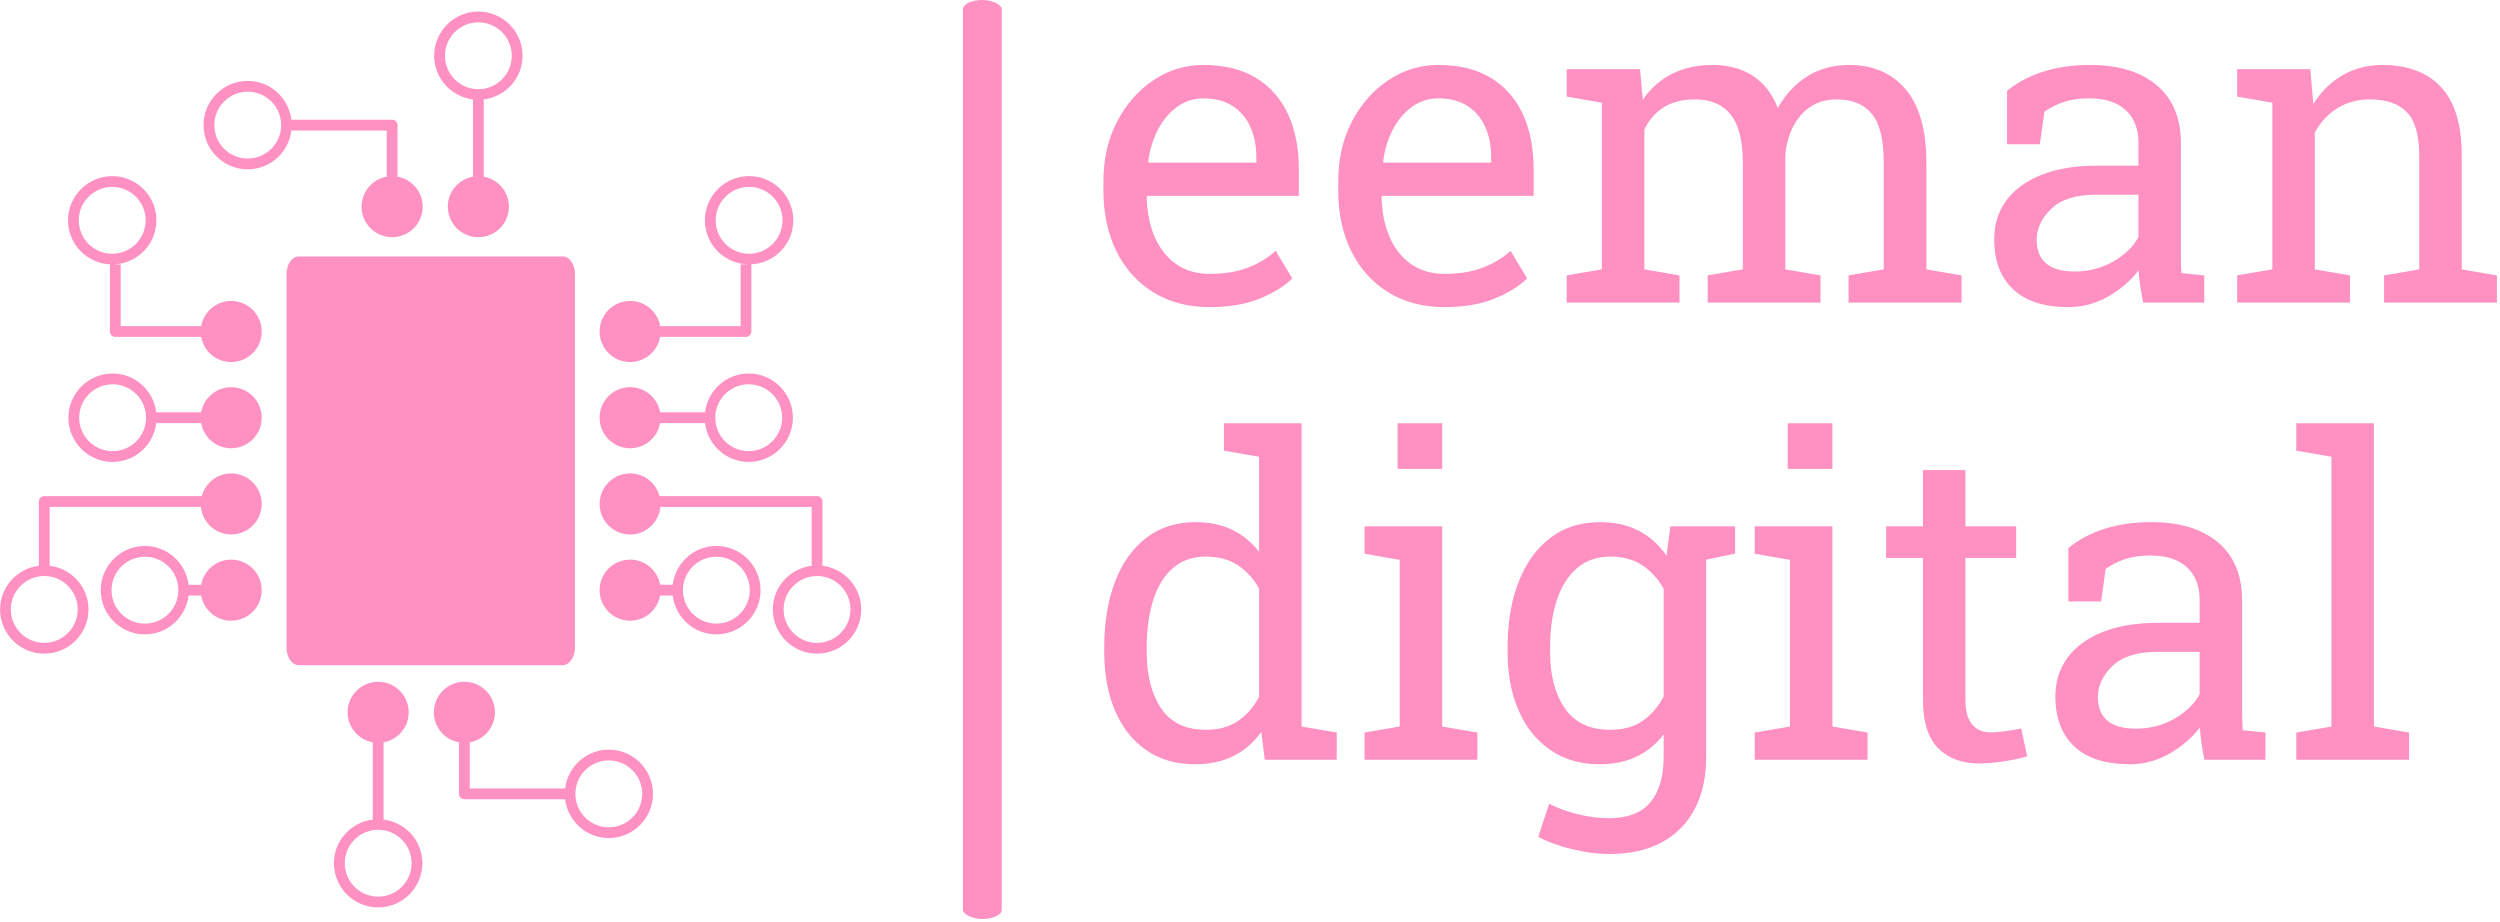<svg xmlns="http://www.w3.org/2000/svg" version="1.1" xmlns:xlink="http://www.w3.org/1999/xlink" xmlns:svgjs="http://svgjs.dev/svgjs" width="1500" height="553" viewBox="0 0 1500 553"><g transform="matrix(1,0,0,1,-0.909,-0.806)"><svg viewBox="0 0 396 146" data-background-color="#eae5df" preserveAspectRatio="xMidYMid meet" height="553" width="1500" xmlns="http://www.w3.org/2000/svg" xmlns:xlink="http://www.w3.org/1999/xlink"><g id="tight-bounds" transform="matrix(1,0,0,1,0.24,0.213)"><svg viewBox="0 0 395.52 145.574" height="145.574" width="395.52"><g><svg viewBox="0 0 546.11 201" height="145.574" width="395.52"><g><rect width="8.495" height="201" x="210.594" y="0" fill="#ff90c2" opacity="1" stroke-width="0" stroke="transparent" fill-opacity="1" class="rect-qz-0" data-fill-palette-color="primary" rx="1%" id="qz-0" data-palette-color="#ff90c2"></rect></g><g transform="matrix(1,0,0,1,241.329,0.5)"><svg viewBox="0 0 304.781 200" height="200" width="304.781"><g id="textblocktransform"><svg viewBox="0 0 304.781 200" height="200" width="304.781" id="textblock"><g><svg viewBox="0 0 304.781 200" height="200" width="304.781"><g transform="matrix(1,0,0,1,0,0)"><svg width="304.781" viewBox="1.81 -26.9 157.74 89.32" height="200" data-palette-color="#ff90c2"><svg></svg><svg></svg><g class="wordmark-text-0" data-fill-palette-color="primary" id="text-0"><path d="M13.84 0.51v0c-2.44 0-4.563-0.557-6.37-1.67-1.807-1.113-3.203-2.663-4.19-4.65-0.98-1.987-1.47-4.283-1.47-6.89v0-1.07c0-2.507 0.517-4.75 1.55-6.73 1.033-1.973 2.407-3.533 4.12-4.68 1.72-1.147 3.597-1.72 5.63-1.72v0c2.373 0 4.363 0.487 5.97 1.46 1.6 0.98 2.81 2.35 3.63 4.11 0.813 1.767 1.22 3.847 1.22 6.24v0 3.01h-17.14l-0.08 0.12c0.033 1.693 0.33 3.193 0.89 4.5 0.567 1.313 1.377 2.343 2.43 3.09 1.06 0.747 2.33 1.12 3.81 1.12v0c1.627 0 3.057-0.23 4.29-0.69 1.227-0.467 2.287-1.107 3.18-1.92v0l1.88 3.13c-0.94 0.907-2.187 1.673-3.74 2.3-1.56 0.627-3.43 0.94-5.61 0.94zM6.88-15.97l0.05 0.13h12.19v-0.64c0-1.267-0.227-2.403-0.68-3.41-0.447-1-1.113-1.787-2-2.36-0.887-0.58-1.997-0.87-3.33-0.87v0c-1.073 0-2.05 0.313-2.93 0.94-0.88 0.627-1.603 1.477-2.17 2.55-0.573 1.073-0.95 2.293-1.13 3.66zM40.43 0.51v0c-2.44 0-4.563-0.557-6.37-1.67-1.807-1.113-3.203-2.663-4.19-4.65-0.987-1.987-1.48-4.283-1.48-6.89v0-1.07c0-2.507 0.517-4.75 1.55-6.73 1.033-1.973 2.41-3.533 4.13-4.68 1.72-1.147 3.597-1.72 5.63-1.72v0c2.373 0 4.363 0.487 5.97 1.46 1.6 0.98 2.807 2.35 3.62 4.11 0.813 1.767 1.22 3.847 1.22 6.24v0 3.01h-17.14l-0.07 0.12c0.033 1.693 0.33 3.193 0.89 4.5 0.56 1.313 1.37 2.343 2.43 3.09 1.06 0.747 2.33 1.12 3.81 1.12v0c1.627 0 3.053-0.23 4.28-0.69 1.233-0.467 2.297-1.107 3.19-1.92v0l1.88 3.13c-0.947 0.907-2.197 1.673-3.75 2.3-1.553 0.627-3.42 0.94-5.6 0.94zM33.47-15.97l0.05 0.13h12.18v-0.64c0-1.267-0.223-2.403-0.67-3.41-0.447-1-1.113-1.787-2-2.36-0.887-0.58-1.997-0.87-3.33-0.87v0c-1.073 0-2.05 0.313-2.93 0.94-0.88 0.627-1.607 1.477-2.18 2.55-0.567 1.073-0.94 2.293-1.12 3.66zM67.02 0h-12.77v-3.08l3.98-0.68v-18.87l-3.98-0.69v-3.1h8.3l0.32 3.45c0.847-1.253 1.937-2.223 3.27-2.91 1.333-0.68 2.88-1.02 4.64-1.02v0c1.753 0 3.263 0.407 4.53 1.22 1.26 0.813 2.207 2.033 2.84 3.66v0c0.827-1.5 1.927-2.69 3.3-3.57 1.367-0.873 2.96-1.31 4.78-1.31v0c2.7 0 4.833 0.923 6.4 2.77 1.56 1.847 2.34 4.623 2.34 8.33v0 12.04l3.98 0.68v3.08h-12.79v-3.08l3.98-0.68v-12.08c0-2.607-0.45-4.45-1.35-5.53-0.893-1.087-2.22-1.63-3.98-1.63v0c-1.673 0-3.02 0.59-4.04 1.77-1.013 1.18-1.603 2.667-1.77 4.46v0 13.01l3.98 0.68v3.08h-12.77v-3.08l3.98-0.68v-12.08c0-2.48-0.46-4.293-1.38-5.44-0.913-1.147-2.243-1.72-3.99-1.72v0c-1.46 0-2.663 0.303-3.61 0.91-0.947 0.6-1.67 1.443-2.17 2.53v0 15.8l3.98 0.68zM111.06 0.51v0c-2.753 0-4.843-0.67-6.27-2.01-1.433-1.347-2.15-3.24-2.15-5.68v0c0-1.673 0.46-3.133 1.38-4.38 0.92-1.247 2.25-2.217 3.99-2.91 1.74-0.687 3.823-1.03 6.25-1.03v0h4.71v-2.59c0-1.593-0.483-2.83-1.45-3.71-0.973-0.88-2.337-1.32-4.09-1.32v0c-1.107 0-2.067 0.133-2.88 0.4-0.813 0.273-1.553 0.643-2.22 1.11v0l-0.52 3.69h-3.71v-6.05c1.187-0.967 2.57-1.697 4.15-2.19 1.58-0.493 3.33-0.74 5.25-0.74v0c3.207 0 5.72 0.763 7.54 2.29 1.827 1.533 2.74 3.723 2.74 6.57v0 12.72c0 0.34 0.003 0.673 0.01 1 0.007 0.327 0.027 0.653 0.06 0.98v0l2.57 0.26v3.08h-6.91c-0.147-0.713-0.26-1.357-0.34-1.93-0.087-0.567-0.147-1.137-0.18-1.71v0c-0.927 1.187-2.083 2.177-3.47 2.97-1.393 0.787-2.88 1.18-4.46 1.18zM111.77-3.52v0c1.593 0 3.05-0.38 4.37-1.14 1.32-0.767 2.263-1.687 2.83-2.76v0-4.79h-4.88c-2.213 0-3.873 0.53-4.98 1.59-1.107 1.06-1.66 2.24-1.66 3.54v0c0 1.153 0.357 2.037 1.07 2.65 0.713 0.607 1.797 0.91 3.25 0.91zM142.92 0h-12.77v-3.08l3.98-0.68v-18.87l-3.98-0.69v-3.1h8.28l0.34 3.93c0.88-1.393 1.983-2.477 3.31-3.25 1.327-0.773 2.837-1.16 4.53-1.16v0c2.847 0 5.05 0.833 6.61 2.5 1.567 1.667 2.35 4.243 2.35 7.73v0 12.91l3.98 0.68v3.08h-12.77v-3.08l3.98-0.68v-12.82c0-2.327-0.46-3.977-1.38-4.95-0.92-0.98-2.323-1.47-4.21-1.47v0c-1.387 0-2.613 0.333-3.68 1-1.067 0.667-1.917 1.58-2.55 2.74v0 15.5l3.98 0.68z" fill="#ff90c2" fill-rule="nonzero" stroke="none" stroke-width="1" stroke-linecap="butt" stroke-linejoin="miter" stroke-miterlimit="10" stroke-dasharray="" stroke-dashoffset="0" font-family="none" font-weight="none" font-size="none" text-anchor="none" style="mix-blend-mode: normal" data-fill-palette-color="primary" opacity="1"></path><path transform="translate(0,51.75)" d="M12.18 0.51v0c-2.147 0-3.99-0.533-5.53-1.6-1.533-1.067-2.707-2.55-3.52-4.45-0.82-1.907-1.23-4.13-1.23-6.67v0-0.51c0-2.833 0.41-5.317 1.23-7.45 0.813-2.127 1.993-3.78 3.54-4.96 1.54-1.18 3.393-1.77 5.56-1.77v0c1.567 0 2.947 0.287 4.14 0.86 1.193 0.58 2.213 1.413 3.06 2.5v0-10.76l-3.98-0.69v-3.1h3.98 4.81v34.33l3.98 0.68v3.08h-8.15l-0.39-3.15c-0.867 1.207-1.92 2.117-3.16 2.73-1.247 0.62-2.693 0.93-4.34 0.93zM13.4-3.39v0c1.433 0 2.64-0.327 3.62-0.98 0.973-0.653 1.777-1.573 2.41-2.76v0-12.25c-0.613-1.107-1.417-1.987-2.41-2.64-0.993-0.653-2.183-0.98-3.57-0.98v0c-1.527 0-2.787 0.437-3.78 1.31-0.993 0.867-1.733 2.07-2.22 3.61-0.493 1.54-0.74 3.327-0.74 5.36v0 0.51c0 2.653 0.547 4.787 1.64 6.4 1.093 1.613 2.777 2.42 5.05 2.42zM44.14 0h-12.77v-3.08l3.98-0.68v-18.87l-3.98-0.69v-3.1h8.79v22.66l3.98 0.68zM40.16-32.93h-5.05v-5.16h5.05zM59.06 10.67v0c-1.273 0-2.65-0.177-4.13-0.53-1.48-0.347-2.78-0.82-3.9-1.42v0l1.24-3.74c0.893 0.473 1.95 0.863 3.17 1.17 1.227 0.313 2.417 0.47 3.57 0.47v0c2.147 0 3.72-0.603 4.72-1.81 1-1.207 1.5-2.923 1.5-5.15v0-2.52c-0.86 1.107-1.893 1.947-3.1 2.52-1.2 0.567-2.583 0.85-4.15 0.85v0c-2.147 0-4-0.533-5.56-1.6-1.567-1.067-2.767-2.553-3.6-4.46-0.84-1.913-1.26-4.133-1.26-6.66v0-0.51c0-2.833 0.42-5.317 1.26-7.45 0.833-2.127 2.033-3.78 3.6-4.96 1.56-1.18 3.43-1.77 5.61-1.77v0c1.66 0 3.117 0.323 4.37 0.97 1.253 0.653 2.303 1.597 3.15 2.83v0l0.44-3.32h4.05v26.08c0 2.28-0.427 4.24-1.28 5.88-0.853 1.647-2.097 2.913-3.73 3.8-1.64 0.887-3.63 1.33-5.97 1.33zM59.18-3.39v0c1.447 0 2.66-0.33 3.64-0.99 0.973-0.66 1.777-1.593 2.41-2.8v0-12.16c-0.613-1.12-1.417-2.01-2.41-2.67-0.993-0.66-2.19-0.99-3.59-0.99v0c-1.533 0-2.807 0.44-3.82 1.32-1.02 0.88-1.78 2.09-2.28 3.63-0.507 1.533-0.76 3.31-0.76 5.33v0 0.51c0 2.653 0.56 4.787 1.68 6.4 1.127 1.613 2.837 2.42 5.13 2.42zM73.32-23.34l-4.01 0.85-1.88-3.93h5.89zM88.31 0h-12.77v-3.08l3.98-0.68v-18.87l-3.98-0.69v-3.1h8.79v22.66l3.98 0.68zM84.33-32.93h-5.06v-5.16h5.06zM100.95 0.42v0c-1.953 0-3.503-0.577-4.65-1.73-1.147-1.147-1.72-2.98-1.72-5.5v0-16.04h-4.17v-3.57h4.17v-6.37h4.81v6.37h5.74v3.57h-5.74v16.04c0 1.267 0.253 2.203 0.76 2.81 0.5 0.6 1.173 0.9 2.02 0.9v0c0.573 0 1.21-0.053 1.91-0.16 0.7-0.107 1.243-0.2 1.63-0.28v0l0.66 3.15c-0.7 0.213-1.557 0.4-2.57 0.56-1.02 0.167-1.97 0.25-2.85 0.25zM117.99 0.51v0c-2.747 0-4.837-0.67-6.27-2.01-1.433-1.347-2.15-3.24-2.15-5.68v0c0-1.673 0.46-3.133 1.38-4.38 0.92-1.247 2.25-2.217 3.99-2.91 1.74-0.687 3.823-1.03 6.25-1.03v0h4.71v-2.59c0-1.593-0.483-2.83-1.45-3.71-0.967-0.88-2.33-1.32-4.09-1.32v0c-1.107 0-2.067 0.133-2.88 0.4-0.813 0.273-1.553 0.643-2.22 1.11v0l-0.51 3.69h-3.71v-6.05c1.187-0.967 2.57-1.697 4.15-2.19 1.573-0.493 3.32-0.74 5.24-0.74v0c3.207 0 5.723 0.763 7.55 2.29 1.82 1.533 2.73 3.723 2.73 6.57v0 12.72c0 0.34 0.007 0.673 0.02 1 0.007 0.327 0.027 0.653 0.06 0.98v0l2.56 0.26v3.08h-6.91c-0.147-0.713-0.26-1.357-0.34-1.93-0.08-0.567-0.137-1.137-0.17-1.71v0c-0.927 1.187-2.087 2.177-3.48 2.97-1.393 0.787-2.88 1.18-4.46 1.18zM118.7-3.52v0c1.593 0 3.05-0.38 4.37-1.14 1.32-0.767 2.263-1.687 2.83-2.76v0-4.79h-4.88c-2.213 0-3.873 0.53-4.98 1.59-1.107 1.06-1.66 2.24-1.66 3.54v0c0 1.153 0.357 2.037 1.07 2.65 0.72 0.607 1.803 0.91 3.25 0.91zM149.61 0h-12.77v-3.08l3.98-0.68v-30.54l-3.98-0.69v-3.1h8.79v34.33l3.98 0.68z" fill="#ff90c2" fill-rule="nonzero" stroke="none" stroke-width="1" stroke-linecap="butt" stroke-linejoin="miter" stroke-miterlimit="10" stroke-dasharray="" stroke-dashoffset="0" font-family="none" font-weight="none" font-size="none" text-anchor="none" style="mix-blend-mode: normal" data-fill-palette-color="primary" opacity="1"></path></g></svg></g></svg></g></svg></g></svg></g><g transform="matrix(1,0,0,1,0,2.528)"><svg viewBox="0 0 188.355 195.944" height="195.944" width="188.355"><g><svg xmlns="http://www.w3.org/2000/svg" xmlns:xlink="http://www.w3.org/1999/xlink" version="1.1" x="0" y="0" viewBox="9.84 8.222 80.32 83.556" enable-background="new 0 0 100 100" xml:space="preserve" height="195.944" width="188.355" class="icon-icon-0" data-fill-palette-color="accent" id="icon-0"><g fill="#ff90c2" data-fill-palette-color="accent"><path fill="none" d="M23.352 59.069c-1.719 0-3.117 1.399-3.117 3.119 0 1.719 1.398 3.118 3.117 3.118 1.721 0 3.119-1.399 3.119-3.118C26.471 60.469 25.072 59.069 23.352 59.069z"></path><path fill="none" d="M10.844 63.986c0 1.719 1.4 3.118 3.119 3.118s3.119-1.399 3.119-3.118c0-1.72-1.4-3.118-3.119-3.118S10.844 62.267 10.844 63.986z"></path><path fill="none" d="M23.418 27.693c0-1.719-1.4-3.118-3.119-3.118s-3.119 1.399-3.119 3.118c0 1.72 1.4 3.118 3.119 3.118S23.418 29.413 23.418 27.693z"></path><path fill="none" d="M20.336 42.986c-1.719 0-3.117 1.398-3.117 3.118 0 1.719 1.398 3.118 3.117 3.118 1.721 0 3.119-1.399 3.119-3.118C23.455 44.385 22.057 42.986 20.336 42.986z"></path><path fill="none" d="M54.449 15.463c1.721 0 3.119-1.398 3.119-3.118 0-1.719-1.398-3.118-3.119-3.118-1.719 0-3.117 1.399-3.117 3.118C51.332 14.064 52.73 15.463 54.449 15.463z"></path><path fill="none" d="M82.82 27.693c0-1.719-1.398-3.118-3.119-3.118-1.719 0-3.117 1.399-3.117 3.118 0 1.72 1.398 3.118 3.117 3.118C81.422 30.812 82.82 29.413 82.82 27.693z"></path><path fill="none" d="M32.938 15.695c-1.719 0-3.117 1.399-3.117 3.118 0 1.72 1.398 3.118 3.117 3.118 1.721 0 3.119-1.398 3.119-3.118C36.057 17.095 34.658 15.695 32.938 15.695z"></path><path fill="none" d="M79.664 49.223c1.719 0 3.117-1.399 3.117-3.118 0-1.72-1.398-3.118-3.117-3.118-1.721 0-3.117 1.398-3.117 3.118C76.547 47.823 77.943 49.223 79.664 49.223z"></path><path fill="none" d="M76.648 59.069c-1.721 0-3.119 1.399-3.119 3.119 0 1.719 1.398 3.118 3.119 3.118 1.719 0 3.117-1.399 3.117-3.118C79.766 60.469 78.367 59.069 76.648 59.069z"></path><path fill="none" d="M45.104 84.537c-1.719 0-3.117 1.398-3.117 3.118 0 1.719 1.398 3.118 3.117 3.118 1.721 0 3.119-1.399 3.119-3.118C48.223 85.936 46.824 84.537 45.104 84.537z"></path><path fill="none" d="M86.037 60.868c-1.719 0-3.117 1.398-3.117 3.118 0 1.719 1.398 3.118 3.117 3.118s3.119-1.399 3.119-3.118C89.156 62.267 87.756 60.868 86.037 60.868z"></path><path fill="none" d="M66.615 78.067c-1.719 0-3.117 1.399-3.117 3.119 0 1.719 1.398 3.118 3.117 3.118 1.721 0 3.119-1.399 3.119-3.118C69.734 79.467 68.336 78.067 66.615 78.067z"></path><path d="M63.457 67.553V32.697c0-0.903-0.516-1.636-1.154-1.636h-24.59c-0.637 0-1.154 0.732-1.154 1.636v34.855c0 0.903 0.518 1.636 1.154 1.636h24.59C62.941 69.188 63.457 68.456 63.457 67.553z" fill="#ff90c2" data-fill-palette-color="accent"></path><path d="M45.904 19.316v4.305c-1.332 0.237-2.346 1.396-2.346 2.797 0 1.573 1.275 2.849 2.848 2.849 1.574 0 2.85-1.275 2.85-2.849 0-1.4-1.014-2.559-2.346-2.797v-4.808c0-0.277-0.225-0.502-0.504-0.502H37.01c-0.25-2.035-1.969-3.621-4.072-3.621-2.273 0-4.123 1.85-4.123 4.123s1.85 4.124 4.123 4.124c2.104 0 3.822-1.587 4.072-3.621H45.904zM32.938 21.932c-1.719 0-3.117-1.398-3.117-3.118 0-1.719 1.398-3.118 3.117-3.118 1.721 0 3.119 1.399 3.119 3.118C36.057 20.533 34.658 21.932 32.938 21.932z" fill="#ff90c2" data-fill-palette-color="accent"></path><path d="M53.947 16.418v7.203c-1.332 0.238-2.346 1.396-2.346 2.797 0 1.573 1.275 2.849 2.848 2.849 1.574 0 2.85-1.275 2.85-2.849 0-1.401-1.016-2.56-2.348-2.797v-7.203c2.035-0.251 3.621-1.971 3.621-4.073 0-2.273-1.848-4.123-4.123-4.123-2.273 0-4.123 1.85-4.123 4.123C50.326 14.446 51.912 16.166 53.947 16.418zM54.449 9.227c1.721 0 3.119 1.399 3.119 3.118 0 1.72-1.398 3.118-3.119 3.118-1.719 0-3.117-1.398-3.117-3.118C51.332 10.626 52.73 9.227 54.449 9.227z" fill="#ff90c2" data-fill-palette-color="accent"></path><path d="M66.615 77.063c-2.102 0-3.82 1.587-4.072 3.621h-8.895v-4.305c1.334-0.237 2.348-1.396 2.348-2.798 0-1.572-1.275-2.848-2.85-2.848-1.572 0-2.848 1.275-2.848 2.848 0 1.401 1.014 2.56 2.346 2.798v4.808c0 0.277 0.225 0.502 0.502 0.502h9.396c0.252 2.035 1.971 3.621 4.072 3.621 2.273 0 4.123-1.85 4.123-4.123C70.738 78.912 68.889 77.063 66.615 77.063zM66.615 84.305c-1.719 0-3.117-1.399-3.117-3.118 0-1.72 1.398-3.119 3.117-3.119 1.721 0 3.119 1.399 3.119 3.119C69.734 82.905 68.336 84.305 66.615 84.305z" fill="#ff90c2" data-fill-palette-color="accent"></path><path d="M45.607 83.582v-7.203c1.332-0.238 2.346-1.396 2.346-2.798 0-1.572-1.275-2.848-2.85-2.848-1.572 0-2.848 1.275-2.848 2.848 0 1.401 1.014 2.561 2.346 2.798v7.203c-2.035 0.251-3.621 1.971-3.621 4.073 0 2.273 1.85 4.123 4.123 4.123s4.125-1.85 4.125-4.123C49.229 85.554 47.641 83.834 45.607 83.582zM45.104 90.773c-1.719 0-3.117-1.399-3.117-3.118 0-1.72 1.398-3.118 3.117-3.118 1.721 0 3.119 1.398 3.119 3.118C48.223 89.374 46.824 90.773 45.104 90.773z" fill="#ff90c2" data-fill-palette-color="accent"></path><path d="M68.605 40.91c1.402 0 2.561-1.013 2.797-2.346h8.01c0.277 0 0.502-0.225 0.502-0.502v-6.26h-0.066c2.205-0.079 3.977-1.886 3.977-4.109 0-2.273-1.848-4.123-4.123-4.123-2.273 0-4.123 1.85-4.123 4.123 0 2.224 1.773 4.03 3.979 4.109h-0.648v5.757h-7.506c-0.236-1.333-1.395-2.346-2.797-2.346-1.572 0-2.848 1.275-2.848 2.849S67.033 40.91 68.605 40.91zM76.584 27.693c0-1.719 1.398-3.118 3.117-3.118 1.721 0 3.119 1.399 3.119 3.118 0 1.72-1.398 3.118-3.119 3.118C77.982 30.812 76.584 29.413 76.584 27.693z" fill="#ff90c2" data-fill-palette-color="accent"></path><path d="M86.541 59.913v-5.995c0-0.277-0.225-0.502-0.504-0.502H71.348c-0.324-1.217-1.424-2.118-2.742-2.118-1.572 0-2.848 1.275-2.848 2.849s1.275 2.848 2.848 2.848c1.479 0 2.68-1.131 2.82-2.573h14.109v5.492c-2.035 0.252-3.621 1.972-3.621 4.073 0 2.273 1.85 4.123 4.123 4.123s4.123-1.85 4.123-4.123C90.16 61.885 88.574 60.165 86.541 59.913zM86.037 67.104c-1.719 0-3.117-1.399-3.117-3.118 0-1.72 1.398-3.118 3.117-3.118s3.119 1.398 3.119 3.118C89.156 65.705 87.756 67.104 86.037 67.104z" fill="#ff90c2" data-fill-palette-color="accent"></path><path d="M68.605 48.952c1.402 0 2.561-1.014 2.799-2.346h4.188c0.25 2.035 1.971 3.621 4.072 3.621 2.273 0 4.123-1.85 4.123-4.123s-1.85-4.124-4.123-4.124c-2.102 0-3.82 1.587-4.072 3.62h-4.188c-0.238-1.332-1.398-2.345-2.799-2.345-1.572 0-2.848 1.275-2.848 2.849S67.033 48.952 68.605 48.952zM79.664 42.986c1.719 0 3.117 1.398 3.117 3.118 0 1.719-1.398 3.118-3.117 3.118-1.721 0-3.117-1.399-3.117-3.118C76.547 44.385 77.943 42.986 79.664 42.986z" fill="#ff90c2" data-fill-palette-color="accent"></path><path d="M76.648 58.064c-2.102 0-3.82 1.587-4.072 3.62h-1.172c-0.238-1.332-1.398-2.345-2.799-2.345-1.572 0-2.848 1.275-2.848 2.849s1.275 2.848 2.848 2.848c1.402 0 2.561-1.014 2.799-2.346h1.172c0.25 2.035 1.971 3.621 4.072 3.621 2.273 0 4.123-1.85 4.123-4.123S78.922 58.064 76.648 58.064zM76.648 65.307c-1.721 0-3.119-1.399-3.119-3.118 0-1.72 1.398-3.119 3.119-3.119 1.719 0 3.117 1.399 3.117 3.119C79.766 63.907 78.367 65.307 76.648 65.307z" fill="#ff90c2" data-fill-palette-color="accent"></path><path d="M31.395 35.214c-1.4 0-2.559 1.013-2.797 2.346h-7.506v-5.757h-0.648c2.205-0.079 3.979-1.886 3.979-4.109 0-2.273-1.85-4.123-4.123-4.123s-4.123 1.85-4.123 4.123c0 2.224 1.771 4.03 3.977 4.109h-0.066v6.26c0 0.277 0.225 0.502 0.502 0.502h8.01c0.238 1.333 1.396 2.346 2.797 2.346 1.574 0 2.848-1.274 2.848-2.848S32.969 35.214 31.395 35.214zM17.18 27.693c0-1.719 1.4-3.118 3.119-3.118s3.119 1.399 3.119 3.118c0 1.72-1.4 3.118-3.119 3.118S17.18 29.413 17.18 27.693z" fill="#ff90c2" data-fill-palette-color="accent"></path><path d="M31.395 51.298c-1.318 0-2.418 0.901-2.742 2.118H13.963c-0.277 0-0.504 0.225-0.504 0.502v5.995c-2.033 0.252-3.619 1.972-3.619 4.073 0 2.273 1.85 4.123 4.123 4.123s4.123-1.85 4.123-4.123c0-2.102-1.586-3.821-3.621-4.073v-5.492h14.109c0.141 1.442 1.342 2.573 2.82 2.573 1.574 0 2.848-1.274 2.848-2.848S32.969 51.298 31.395 51.298zM17.082 63.986c0 1.719-1.4 3.118-3.119 3.118s-3.119-1.399-3.119-3.118c0-1.72 1.4-3.118 3.119-3.118S17.082 62.267 17.082 63.986z" fill="#ff90c2" data-fill-palette-color="accent"></path><path d="M31.395 43.256c-1.4 0-2.559 1.013-2.799 2.345h-4.188c-0.25-2.033-1.971-3.62-4.072-3.62-2.273 0-4.123 1.851-4.123 4.124s1.85 4.123 4.123 4.123c2.102 0 3.822-1.586 4.072-3.621h4.188c0.238 1.332 1.398 2.346 2.799 2.346 1.572 0 2.848-1.274 2.848-2.848S32.967 43.256 31.395 43.256zM20.336 49.223c-1.719 0-3.117-1.399-3.117-3.118 0-1.72 1.398-3.118 3.117-3.118 1.721 0 3.119 1.398 3.119 3.118C23.455 47.823 22.057 49.223 20.336 49.223z" fill="#ff90c2" data-fill-palette-color="accent"></path><path d="M31.395 59.34c-1.4 0-2.559 1.013-2.799 2.345h-1.172c-0.25-2.033-1.971-3.62-4.072-3.62-2.273 0-4.123 1.851-4.123 4.124s1.85 4.123 4.123 4.123c2.102 0 3.822-1.586 4.072-3.621h1.172c0.238 1.332 1.398 2.346 2.799 2.346 1.572 0 2.848-1.274 2.848-2.848S32.967 59.34 31.395 59.34zM23.352 65.307c-1.719 0-3.117-1.399-3.117-3.118 0-1.72 1.398-3.119 3.117-3.119 1.721 0 3.119 1.399 3.119 3.119C26.471 63.907 25.072 65.307 23.352 65.307z" fill="#ff90c2" data-fill-palette-color="accent"></path></g></svg></g></svg></g></svg></g><defs></defs></svg><rect width="395.52" height="145.574" fill="none" stroke="none" visibility="hidden"></rect></g></svg></g></svg>